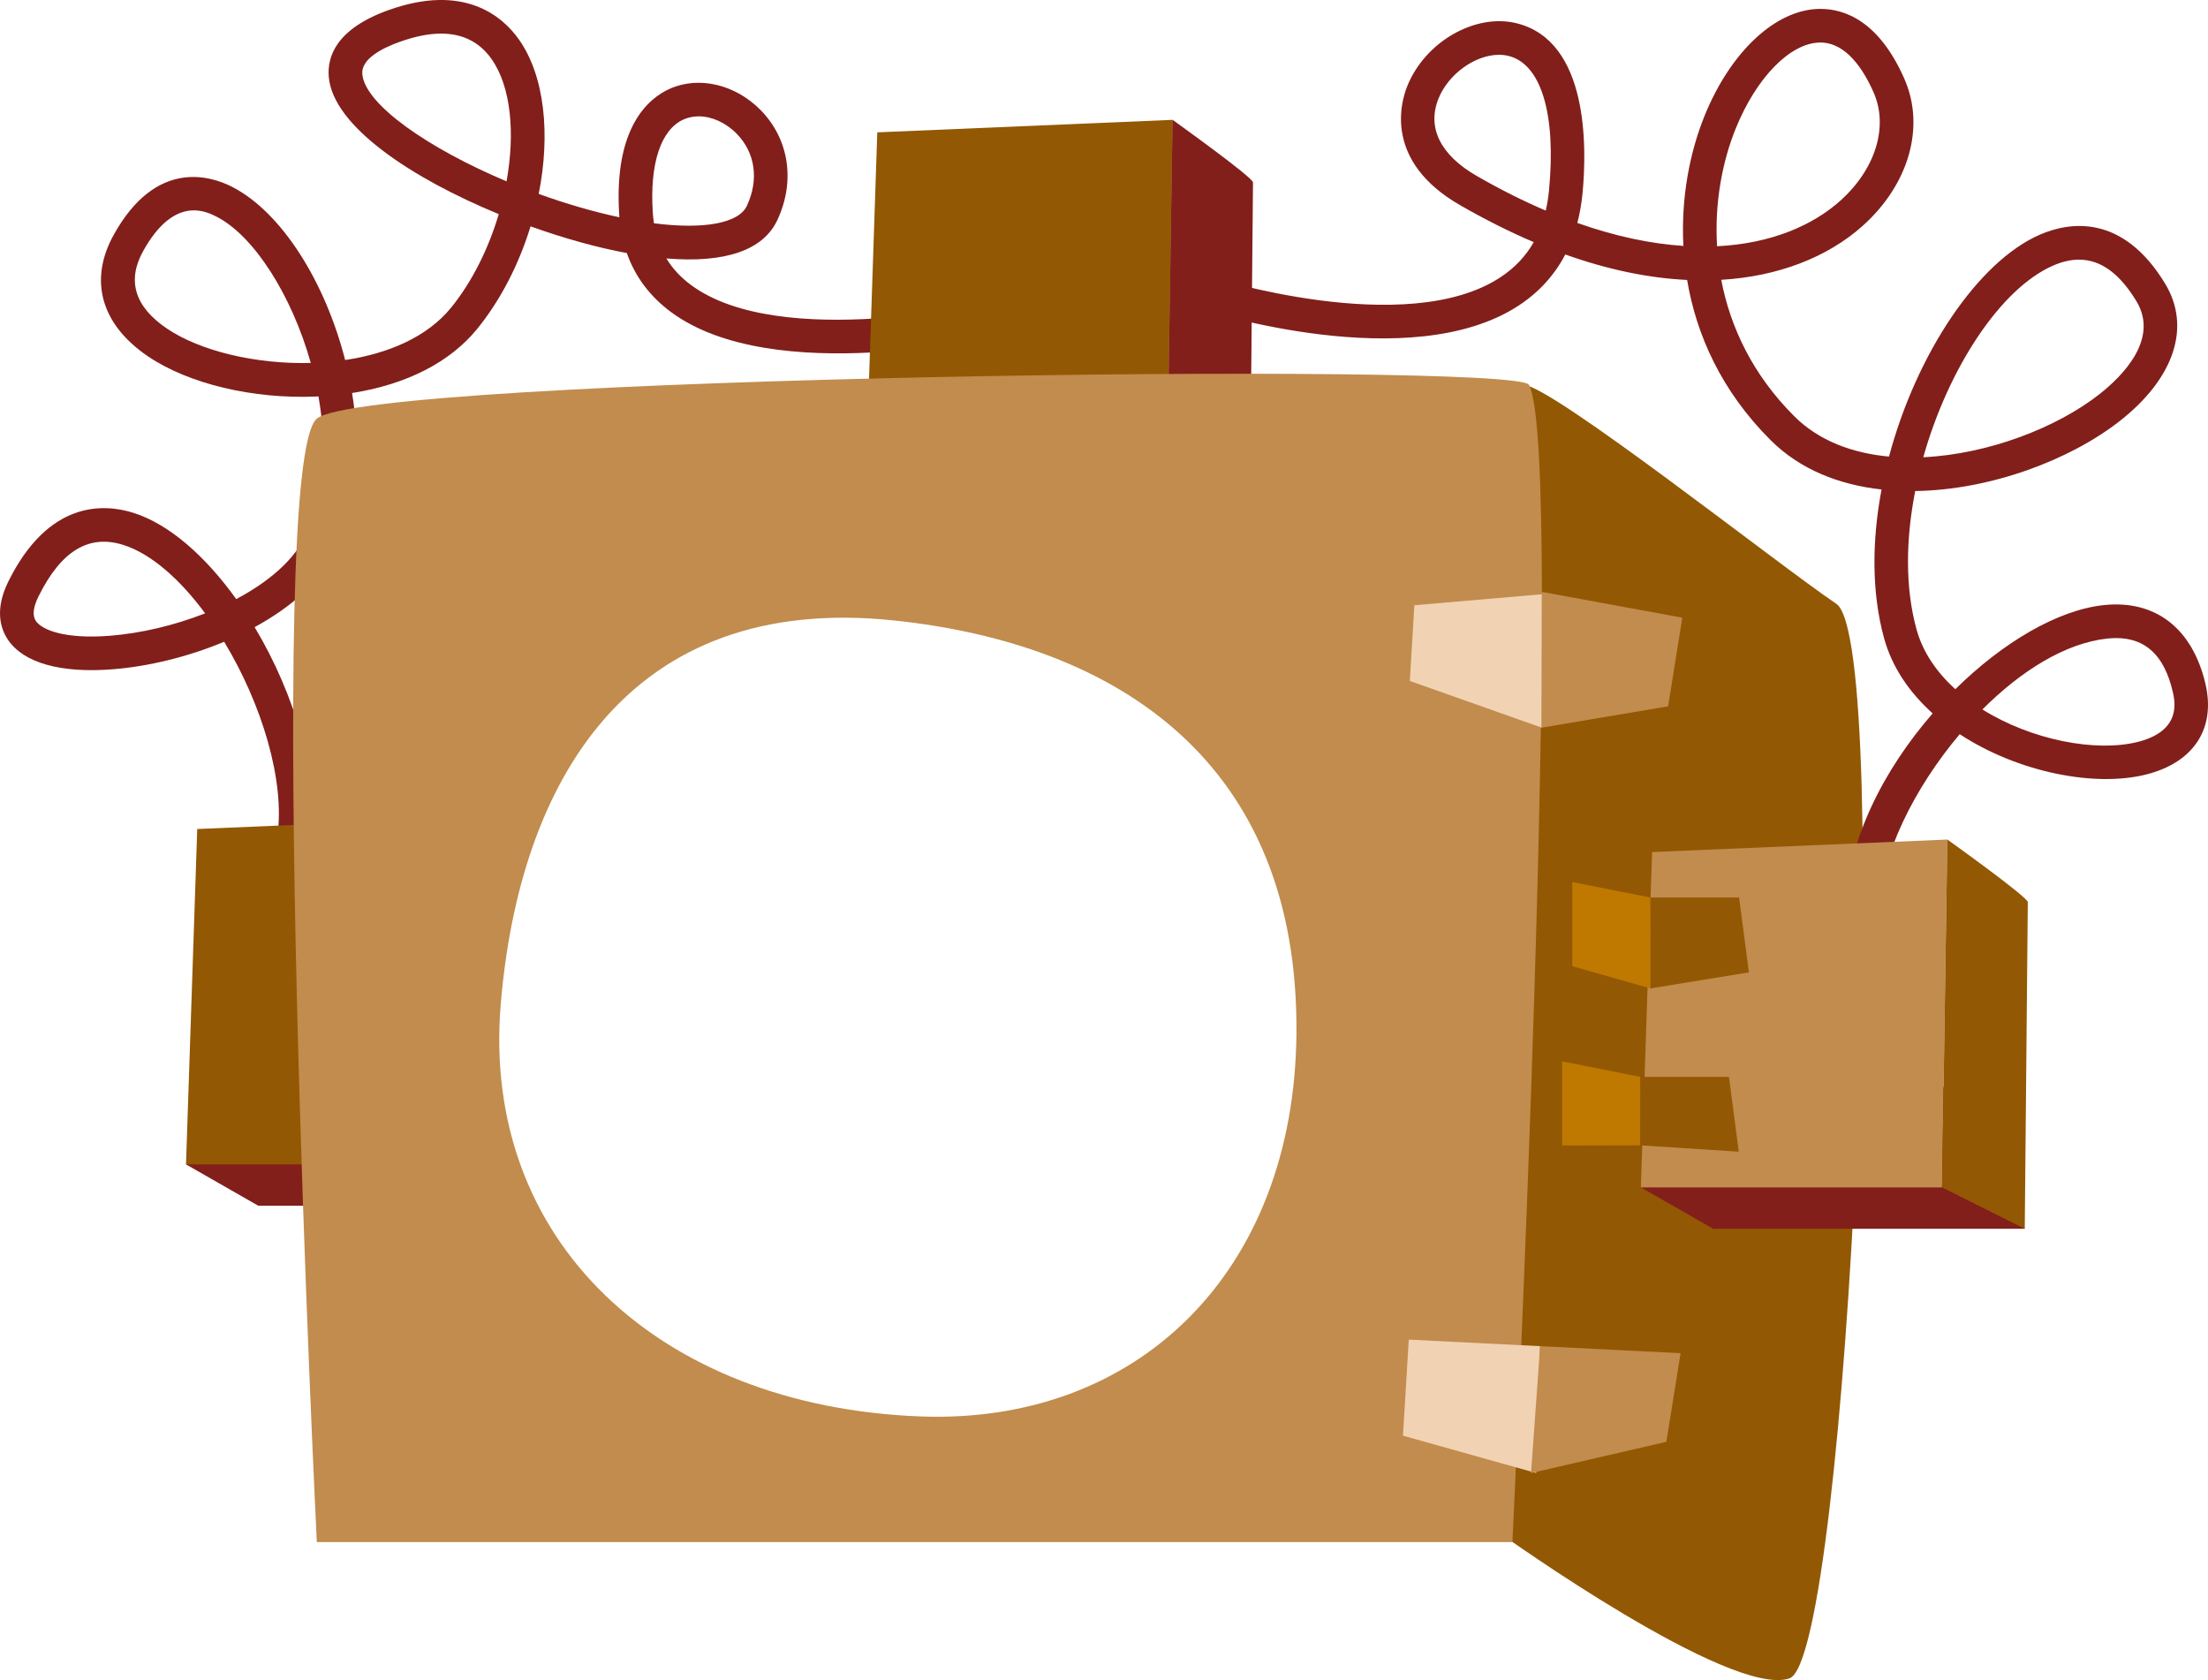 <?xml version="1.0" encoding="utf-8"?>
<!-- Generator: Adobe Illustrator 25.0.0, SVG Export Plug-In . SVG Version: 6.00 Build 0)  -->
<svg version="1.1" xmlns="http://www.w3.org/2000/svg" xmlns:xlink="http://www.w3.org/1999/xlink" x="0px" y="0px"
	 viewBox="0 0 393.788 299.607" enable-background="new 0 0 393.788 299.607" xml:space="preserve">
<g id="cardboard_x5F_helmet_x5F_front">
	<path fill="#821F1B" d="M55.381,150.151c1.684-11.444-2.767-26.307-9.969-38.312c6.553-3.572,11.976-8.286,14.605-13.922
		c3.776-8.096,4.371-18.082,2.773-27.831c9.688-1.515,17.483-5.482,22.334-11.46c4.266-5.258,7.476-11.654,9.498-18.261
		c5.974,2.144,11.924,3.795,17.169,4.762c1.481,4.211,4.112,7.731,7.868,10.512c18.24,13.512,57.34,4.41,58.995,4.016l-1.389-5.838
		c-0.378,0.09-38.041,8.854-54.04-3.002c-1.833-1.358-3.29-2.927-4.381-4.726c10.486,0.867,17.27-1.456,19.788-6.835
		c3.243-6.927,2.105-14.441-2.969-19.613c-4.507-4.592-11.015-6.125-16.194-3.819c-3.792,1.689-10.011,6.84-9.044,22.347
		c0.012,0.194,0.026,0.388,0.042,0.58c-4.77-1.015-9.66-2.455-14.389-4.168c2.102-10.584,1.096-21.021-3.554-27.572
		c-2.863-4.035-9.691-10.074-23.297-5.183c-9.301,3.346-10.894,8.309-10.593,11.884c0.745,8.829,14.877,18.12,30.316,24.475
		c-1.802,6.073-4.688,11.978-8.488,16.662c-4.286,5.283-11.284,8.227-18.908,9.355c-3.547-13.883-11.291-26.356-20.194-30.9
		c-3.823-1.948-13.529-5.021-21.071,8.556c-4.509,8.116-2.274,16.028,6.13,21.709c7.23,4.888,18.695,7.616,29.903,7.15
		c0.158-0.007,0.314-0.015,0.472-0.022c1.523,8.579,1.17,17.433-2.214,24.686c-2.105,4.513-6.742,8.429-12.45,11.455
		c-5.431-7.572-11.924-13.377-18.394-15.399c-5.231-1.635-15.076-2.216-22.245,12.254c-2.483,5.014-1.406,8.429-0.064,10.41
		c2.789,4.122,9.423,5.99,18.683,5.252c6.337-0.503,13.39-2.196,19.863-4.909c6.635,10.958,10.952,24.77,9.473,34.835
		L55.381,150.151z M36.584,109.375c-5.503,2.164-11.487,3.563-16.949,3.997c-8.027,0.638-12.147-1.021-13.239-2.635
		c-0.651-0.962-0.492-2.437,0.473-4.383c4.014-8.103,8.949-11.106,15.078-9.191C26.948,98.727,32.097,103.309,36.584,109.375z
		 M55.425,64.724c-9.801,0.257-19.73-2.129-25.647-6.128c-5.753-3.889-7.181-8.539-4.245-13.824c5.544-9.98,11.23-7.078,13.1-6.125
		C45.264,42.031,52.032,52.627,55.425,64.724z M124.607,20.749c2.319,0,4.812,1.095,6.774,3.096
		c3.325,3.388,4.005,8.197,1.818,12.865c-1.461,3.118-7.687,4.245-16.569,3.106c-0.101-0.653-0.173-1.326-0.216-2.021
		c-0.541-8.684,1.463-14.695,5.497-16.492C122.751,20.929,123.665,20.749,124.607,20.749z M78.676,5.993
		c3.837,0,6.835,1.499,8.957,4.488c3.517,4.954,4.258,13.238,2.71,21.856c-13.953-5.868-25.27-13.716-25.727-19.132
		c-0.227-2.682,3.488-4.598,6.645-5.732C74.003,6.486,76.477,5.993,78.676,5.993z"/>
	<path fill="#821F1B" d="M33.174,207.644l12.892,7.376h35.575L46.71,176.377L33.174,207.644z"/>
	<path fill="#935803" d="M33.174,207.644h53.715l0.946-62.036l-52.66,2.229L33.174,207.644z"/>
	<path fill="#935803" d="M319.132,299.308c-10.472,3.547-51.303-25.674-51.303-25.674s-1.129-205.03,3.811-205.03
		s45.573,32.144,55.864,39.077C337.796,114.615,329.604,295.761,319.132,299.308z"/>
	<path fill="#C1A174" d="M154.459,83.408c0,0,8.601,5.504,12.892,7.376c2.627,1.147,55.576,2.272,55.575,0
		c0-1.106-1.268-56.109-1.448-57.228c-0.5-3.112-12.359-12.184-12.359-12.184L154.459,83.408z"/>
	<path fill="#935803" d="M154.459,83.408h53.715l0.946-62.036l-52.66,2.229L154.459,83.408z"/>
	<path fill="#821F1B" d="M223.467,32.556c0.261-0.75-14.348-11.184-14.348-11.184l-0.946,62.036l14.752,7.376L223.467,32.556z"/>
	<path fill="#821F1B" d="M335.237,161.835c0.199-9.167,6.058-21.184,14.269-30.908c10.388,6.817,24.155,9.515,33.314,7.173
		c8.457-2.16,12.385-8.209,10.507-16.181c-2.325-9.872-8.924-14.985-18.109-14.013c-8.269,0.87-18.068,6.685-26.49,14.996
		c-3.289-2.973-5.791-6.553-6.924-10.666c-2.067-7.501-1.912-16.153-0.234-24.671c13.439-0.192,27.627-5.531,36.526-12.522
		c9.705-7.623,12.714-16.767,8.047-24.458c-7.687-12.672-17.262-10.93-22.281-8.764c-11.147,4.807-22.11,21.363-26.965,39.6
		c-6.519-0.603-12.499-2.803-16.892-7.187c-7.48-7.467-11.443-15.994-13.025-24.336c10.028-0.589,18.908-3.964,25.244-9.645
		c8.238-7.385,11.156-17.646,7.436-26.143c-4.52-10.318-10.615-12.525-14.998-12.525c-0.06,0-0.119,0-0.18,0.001
		c-7.785,0.106-15.823,7.588-20.477,19.059c-2.622,6.464-4.234,14.585-3.78,23.209c-5.695-0.375-12.016-1.656-18.913-4.097
		c0.439-1.677,0.749-3.45,0.927-5.319c0.768-8.067,1.153-27.169-11.818-30.305c-7.403-1.789-16.312,3.371-19.46,11.267
		c-1.2,3.007-4.065,13.423,9.428,21.183c4.458,2.563,8.843,4.763,13.146,6.596c-1.438,2.531-3.421,4.615-5.97,6.289
		c-16.818,11.042-51.638-0.066-51.988-0.181l-1.854,5.706c1.537,0.502,37.898,12.113,57.129-0.506
		c3.608-2.367,6.384-5.412,8.312-9.105c7.534,2.688,14.795,4.207,21.727,4.54c1.631,9.76,6.108,19.805,14.879,28.559
		c5.275,5.266,12.261,7.979,19.794,8.809c-1.717,9.101-1.8,18.347,0.458,26.541c1.438,5.218,4.568,9.708,8.657,13.39
		c-8.725,10.033-15.18,22.631-15.437,34.484L335.237,161.835z M377.407,113.788c5.272,0,8.576,3.124,10.08,9.506
		c0.407,1.731,1.648,7-6.152,8.993c-7.482,1.912-18.993-0.29-27.782-5.771c6.848-6.85,14.785-11.853,22.293-12.643
		C376.384,113.816,376.904,113.788,377.407,113.788z M370.778,46.303c3.859,0,7.235,2.449,10.235,7.393
		c4.084,6.732-2.397,13.309-6.624,16.629c-7.555,5.934-19.786,10.665-31.378,11.217c4.465-15.85,13.781-30.14,23.225-34.212
		C367.821,46.647,369.334,46.303,370.778,46.303z M324.655,7.585c4.622,0,7.719,4.85,9.508,8.933
		c2.663,6.08,0.33,13.644-5.945,19.269c-4.941,4.43-12.374,7.655-21.984,8.127c-0.478-7.807,0.963-15.173,3.332-21.013
		c3.687-9.088,9.714-15.242,14.999-15.315C324.594,7.585,324.625,7.585,324.655,7.585z M267.341,9.773
		c0.571,0,1.13,0.062,1.669,0.192c5.833,1.41,8.546,10.347,7.256,23.904c-0.123,1.295-0.319,2.523-0.588,3.688
		c-3.935-1.68-8.037-3.725-12.3-6.176c-6.469-3.721-8.9-8.606-6.846-13.759C258.321,13.138,263.143,9.773,267.341,9.773z"/>
	<path fill="#C18C4D" d="M56.507,74.654c9.049-7.535,213.048-10.197,216.164-6.051c6.593,11.968-2.938,206.4-2.938,206.4
		s-207.618,0-213.227,0C56.507,275.004,46.999,82.572,56.507,74.654z M164.053,252.589c38.699,1.51,66.774-25.613,67.163-68.237
		c0.441-48.39-31.827-69.502-71.775-73.707c-47.313-4.98-66.847,28.77-70.14,68.48C85.813,221.179,117.439,250.77,164.053,252.589z"
		/>
	<path fill="#821F1B" d="M292.642,211.751l12.892,7.376h55.575l-26.362-46.03L292.642,211.751z"/>
	<path fill="#C18C4D" d="M292.642,211.751h53.715l0.946-62.036l-52.66,2.229L292.642,211.751z"/>
	<path fill="#935803" d="M361.65,160.899c0.261-0.75-14.348-11.184-14.348-11.184l-0.946,62.036l14.752,7.376L361.65,160.899z"/>
	<polygon fill="#F1D2B3" points="251.431,121.436 274.969,129.764 274.994,105.973 252.245,107.929 	"/>
	<polygon fill="#C18C4D" points="274.969,129.764 297.504,125.957 300.034,110.155 274.992,105.551 	"/>
	<polygon fill="#BF7900" points="294.344,176.266 280.411,172.303 280.411,157.296 294.354,160.06 	"/>
	<polygon fill="#935803" points="294.344,176.266 311.911,173.399 310.161,160.06 294.354,160.06 	"/>
	<polygon fill="#BF7900" points="292.537,204.244 278.604,204.281 278.604,189.274 292.548,192.038 	"/>
	<polygon fill="#935803" points="292.537,204.244 310.104,205.377 308.354,192.038 292.548,192.038 	"/>
	<polygon fill="#F1D2B3" points="250.215,256.027 273.972,262.684 274.678,240.061 251.247,238.893 	"/>
	<polygon fill="#C18C4D" points="273.056,262.69 297.193,257.119 299.723,241.317 274.678,240.061 	"/>
</g>
<g id="Layer_1">
</g>
</svg>
